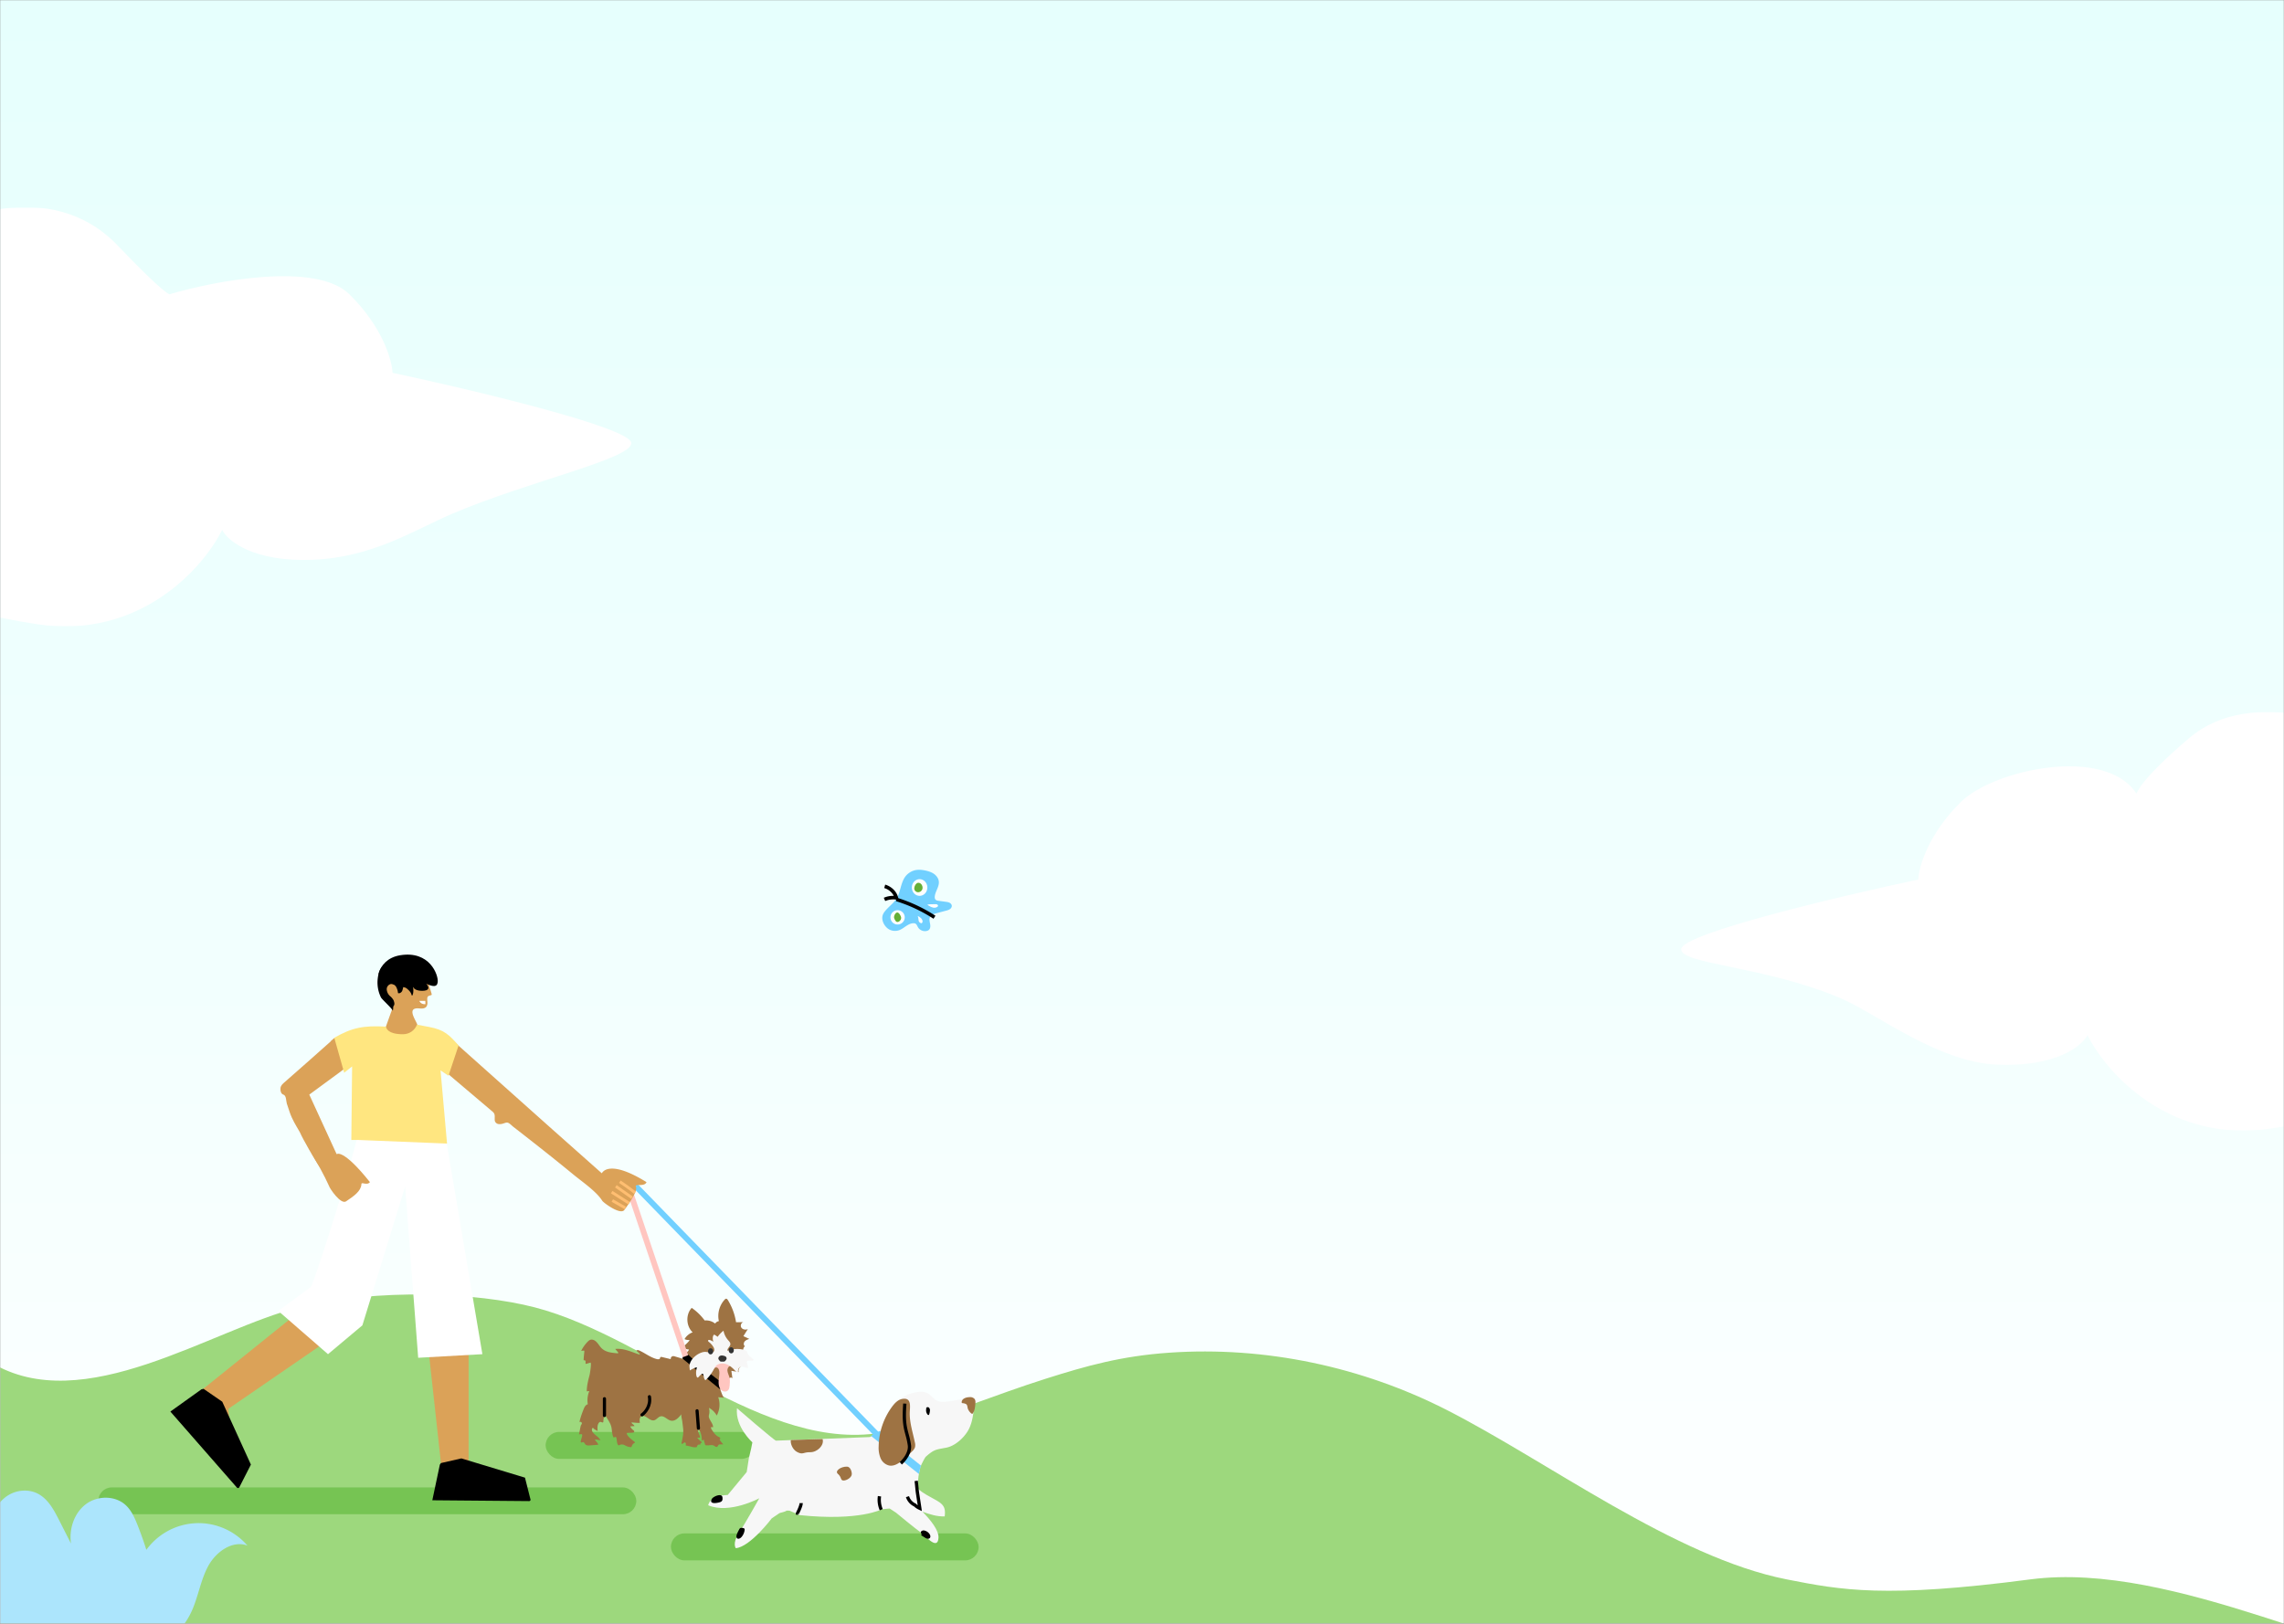 <svg width="1440" height="1024" fill="none" xmlns="http://www.w3.org/2000/svg"><rect width="100%" height="100%" fill="#808080" stroke="none"/><mask id="a" mask-type="alpha" maskUnits="userSpaceOnUse" x="0" y="0" width="1440" height="1024"><path fill="#C4C4C4" d="M0 0h1440v1024H0z"/></mask><g mask="url(#a)"><path fill="url(#b)" d="M0 0h1440v1024H0z"/><mask id="c" mask-type="alpha" maskUnits="userSpaceOnUse" x="0" y="522" width="1440" height="502"><path fill="#C4C4C4" d="M0 522h1440v502H0z"/></mask><g mask="url(#c)"><path d="M1623.67 1086.02-895 1078c11.971-6.98 25.426-15.55 40.258-17.57 45.657-6.23 92.949-.42 137.379-12.67 49.092-13.54 89.686-47.73 136.358-68.103 80.048-34.962 183.391-109.646 268.924-91.835C-226.549 905.633-211.5 728.239-128.5 776.23-98 793.865-75.646 816.272-6 859.001c58.5 35.89 139.65-21.129 194.681-34.586 49.394-12.079 111.819-9.415 148.319 0 74.938 19.329 152.762 98.557 229.284 76.623 31.549-9.044 61.886-21.729 93.159-31.624 25.452-8.054 47.364-14.255 77.576-16.366 60.825-4.255 121.875 9.038 174.69 35.886 64.122 32.6 144.231 93.147 214.791 107.066 34.39 6.78 62 12 153.5 0s207.5 55.77 271.8 55.77c48.55-4.45 53.21 18.69 101.7 23.73 26.43 2.75-17.66-126.057 9.44-127.739 71.01-4.407 101.73-64.137 172.79-60.542 92.69 4.697 178.5 53.333 271 60.906 86.02 7.045 173.93-21.769 257.99-2.197 71.58 16.683 132.15 66.882 204.09 81.902 43.98 9.19 89.49 4.62 134.3 1.38 5.82-.42 12.07-.72 17.08 2.27 5.48 3.3 8.14 9.67 10.32 15.67 7.04 19.39 12.8 39.23 17.24 59.37 1.32 5.94 2.47 12.35.05 17.92-4.26 9.84-16.93 12.17-27.62 12.85-72.41 4.68-144.93-3.53-217.33-8.36-263.6-17.59-529.85 9.48-791.6-26.3-50.24-6.86-101.15-16.05-151.29-8.52" fill="#9DD87D"/><mask id="d" mask-type="alpha" maskUnits="userSpaceOnUse" x="554" y="544" width="48" height="48"><path fill="#C4C4C4" d="M554 544h48v48h-48z"/></mask><g mask="url(#d)"><path fill-rule="evenodd" clip-rule="evenodd" d="M559.473 572.933c-1.273 1.329-2.595 2.742-3.05 4.524-.854 3.338 1.578 7.483 4.591 8.876a7.857 7.857 0 0 0 5.873.265c1.863-.665 3.391-2.005 5.077-3.038 1.246-.763 2.749-1.426 4.244-1.344 1.705.094 1.84 1.389 2.655 2.675 1.107 1.746 3.38 2.666 5.394 2.182.524-.126 1.039-.345 1.432-.713 1.012-.948.953-2.556.691-3.917-.262-1.361-.638-2.83-.039-4.08.711-1.481 2.491-2.053 4.081-2.477l6.071-1.613c.849-.225 1.717-.46 2.432-.969.715-.508 1.255-1.357 1.145-2.226-.1-.792-.717-1.442-1.432-1.8-.715-.357-1.523-.472-2.315-.581l-4.549-.63c-.691-.095-1.438-.218-1.92-.722-.516-.539-.579-1.365-.497-2.106.36-3.245 2.9-6.122 2.551-9.369-.208-1.938-1.467-3.654-3.063-4.778-1.596-1.123-3.505-1.719-5.415-2.124-1.903-.403-3.873-.632-5.794-.328-3.137.495-6.006 2.477-7.574 5.234-1.895 3.331-2.395 7.438-3.85 10.986-1.327 3.231-4.363 5.594-6.739 8.073Z" fill="#71D0FF"/><path d="M565.157 567.186a95.935 95.935 0 0 1 24 11.25m-31.5-11.25c2.302-1.014 4.967-1.365 7.5-.987-.841-3.327-3.738-6.182-7.373-7.263" stroke="#000" stroke-width="2.25"/><path fill-rule="evenodd" clip-rule="evenodd" d="M584.657 559.685c0 2.9-2.183 5.251-4.875 5.251s-4.875-2.351-4.875-5.251c0-2.899 2.183-5.249 4.875-5.249s4.875 2.35 4.875 5.249Zm-14.25 18.751a4.5 4.5 0 1 1-8.999.001 4.5 4.5 0 0 1 8.999-.001Z" fill="#fff"/><path fill-rule="evenodd" clip-rule="evenodd" d="M563.657 578.294c-.008.687.295 1.332.63 1.918.274.477.607.967 1.104 1.149.6.22 1.266-.076 1.758-.502.569-.492 1.012-1.212 1.008-1.992-.003-.676-.332-1.295-.651-1.879-.44-.805-1.179-1.823-2.175-1.486-.899.304-1.663 1.868-1.674 2.792Z" fill="#66AF37"/><path fill-rule="evenodd" clip-rule="evenodd" d="M580.482 578.832c.596.494 1.066 1.208 1.162 2.014.058.487-.074 1.067-.489 1.269-.453.221-.964-.117-1.343-.465-.19-.174-.38-.361-.49-.604-.27-.594-.201-2.116-.653-3.268-.16-.408 1.309.638 1.813 1.054Zm5.384-7.505c.777.455 1.599.875 2.5 1.04.901.165 1.902.043 2.613-.496.176-.132.337-.297.4-.499.13-.416-.207-.857-.633-1.036-.426-.178-.913-.159-1.38-.137-1.506.073-3.258-.057-4.709.285.306.321.77.64 1.209.843Z" fill="#fff"/><path fill-rule="evenodd" clip-rule="evenodd" d="M576.442 560.73c.191 1.078 1.238 1.917 2.34 1.954 1.102.038 2.169-.675 2.628-1.671.736-1.595-.228-4.049-2.143-4.312-1.788-.247-3.091 2.535-2.825 4.029Z" fill="#66AF37"/></g><rect opacity=".5" x="62" y="938.001" width="339.177" height="16.907" rx="8.454" fill="#51B02B"/><rect opacity=".5" x="423" y="967.001" width="194" height="17" rx="8.5" fill="#51B02B"/><rect opacity=".5" x="344" y="903.001" width="132" height="17" rx="8.5" fill="#51B02B"/><path fill-rule="evenodd" clip-rule="evenodd" d="M371.337 845.366c-.527.381-.998.905-1.482 1.444a22.325 22.325 0 0 0-3.428 5.07l1.49-.164c.138-.016.293-.025.399.064.123.104.12.292.106.453-.151 1.852-.448 3.764-.438 5.619 1.741-.242 1.018 1.069 1.239 2.251 1-.147 2.019-.528 3-.8.898-.248-.303 7.098-.518 7.893-.922 3.399-1.715 6.652-1.761 10.204l1.607-.163a14.975 14.975 0 0 0-.954 8.337c-1.373.301-2.118 1.757-2.633 3.063-1.045 2.646-2.056 5.413-2.646 8.199.482-.433 1.372-.086 1.52.532.13.54-.44 1.165-.636 1.628-.228.541-1.095 5.557-1.202 5.582a6.114 6.114 0 0 1 1.458-.148c.16.003.335.018.453.127.131.121.15.318.147.497-.023 1.391-.889 2.666-.912 4.058-.002.134.006.276.08.387.283.422.916-.066 1.424-.06.664.007.927.834 1.336 1.356.77.982 2.539.732 3.634.649 1.504-.114 3.047-.209 4.565-.368-.284-1.29-1.642-2.074-2.128-3.301 1.174.078 2.342.246 3.491.501-.915-1.947-3.038-2.996-4.455-4.616-.411-.47-.772-1.011-.886-1.625-.072-.38-.06-1.108.273-1.388.532-.449.593.023 1.002.435.2.202 2.334 1.422 2.327 1.349-.155-1.644-.286-3.407.53-4.842.284-.498.774-.976 1.344-.908.56.068 1.195.621 1.584.213.172-.18.166-.46.162-.71a7.158 7.158 0 0 1 1.057-3.854c-.001.001 2.093 3.349 2.351 3.806.892 1.584 1.54 2.883 1.786 4.725.252 1.881.317 3.841 1.151 5.545.547.154 1.215-.478 1.634-.095.121.111.171.278.209.437.345 1.434.215 3.01.935 4.298.099.179.234.363.435.405.201.042.397-.072.58-.166a3.411 3.411 0 0 1 2.414-.255c.694.186 1.306.587 1.958.888a7.288 7.288 0 0 0 2.826.667c.111.002.232 0 .319-.068.093-.073.121-.198.149-.311a3.59 3.59 0 0 1 1.823-2.295c.101-.052.214-.109.252-.216.059-.162-.088-.32-.22-.429-1.789-1.473-3.872-2.787-4.84-4.89-.084-.186-.158-.413-.047-.583.113-.175.354-.199.562-.205l2.813-.081c.54-.016 1.237-.166 1.3-.701.051-.433-.372-.75-.72-1.013a5.95 5.95 0 0 1-1.803-2.229 9.726 9.726 0 0 1 2.577-.166c.073-1.031-1.742-1.359-1.758-2.393 1.748.11 3.503.386 5.244.277-.246-1.437-.363-3.21.833-4.047 2.416-1.692 5.098 2.981 8.004 2.465 1.621-.287 2.591-2.119 4.192-2.499 2.354-.559 4.185 2.202 6.556 2.682 2.693.545 4.964-1.913 6.607-4.111-.364.364.457 3.838.529 4.446.194 1.629.415 3.258.582 4.89.299 2.926-.375 5.853-1.005 8.702-.05.226-.076.513.117.64a.438.438 0 0 0 .3.05c.484-.064.818-.501 1.233-.757a.765.765 0 0 1 .341-.129c.398-.028.664.421.701.818.025.273-.122.976.096 1.186.383.366.246-.106.542 0 .745.268 1.708.383 2.505.641a8.723 8.723 0 0 0 3.794.347c-.22.028.478-1.273.639-1.386.512-.36 1.024-.268 1.61-.228-.126-.3.005-.658.234-.89.229-.232.537-.364.837-.491a20.497 20.497 0 0 1-3.046-2.842c.509-.346 1.466.163 1.699-.406.063-.152.03-.323-.003-.483-.239-1.132-1.88-3.562-.923-4.474 1.675 1.675 2.155 4.973 2.066 7.241.34-.402.864-.643 1.391-.64-.061.826.296 1.598.52 2.377.257.894.075.974 1.267 1.071 1.543.126 3.265-.576 4.687.302.536.33 1.089.891 1.68.674.644-.236.722-1.231 1.359-1.485.169-.067.356-.07.539-.073l2.118-.029c-.932-1.066-1.754-1.931-2.421-3.176.372.098.649-.43.493-.781-.157-.351-.537-.534-.881-.707-2.098-1.055-2.946-2.377-4.214-4.222-.414-.602-.848-1.294-.704-2.01.438.02.877.038 1.316.057-.11-2.163-1.751-3.804-2.495-5.747-.417-1.088-.19-1.588.027-2.642.251-1.222.126-2.612-.165-3.814a11.995 11.995 0 0 1 4.903 4.879c1.93-3.493 2.28-7.819.934-11.576l3.7.335c-.551-.05-1.806-3.657-2.021-4.203-.539-1.372-.869-2.89-.774-4.379 1.336.648 2.814.885 4.01-.22.805-.743.915-1.963 1.466-2.909.551-.946 2.18-1.447 2.611-.441l-.695-4.835 4.627.812c-.678-2.221 1.594-4.753 3.878-4.324a13.48 13.48 0 0 0-1.853-4.145l3.055-1.86c-2.398-.709-3.119-4.428-1.158-5.979-.952-.612-.886-2.124-.163-2.995.722-.869 1.859-1.259 2.935-1.609l-3.74-1.748 2.799-4.452c-1.402.614-3.278.322-4.106-.963-.828-1.285.041-3.406 1.571-3.418l-4.893.065a37.735 37.735 0 0 0-5.144-13.968c-.258-.419-.613-.883-1.105-.868-.36.011-.652.282-.898.543-3.339 3.565-4.761 8.824-3.67 13.582a3.46 3.46 0 0 0-2.363 1.54 9.298 9.298 0 0 0-6.6-1.954 34.372 34.372 0 0 0-8.176-7.946c-3.868 4.202-3.581 11.529.603 15.418a9.714 9.714 0 0 0-5.114 4.249c.726.418 1.492.561 2.318.601.449.022 1.181-.171.515.622a22.75 22.75 0 0 1-4.328 3.975 8.994 8.994 0 0 0 4.275 1.4c-.405 1.563-2.373 2.105-3.346 3.396a3.126 3.126 0 0 0-.563 2.445l-4.869-1.449c-.47-.14-.963-.281-1.447-.192-.825.152-1.424 1.063-1.237 1.88l-5.495-1.326c-.399-.096-.911-.152-1.135.192-.119.182-.108.418-.184.622-.242.651-1.157.662-1.834.501-4.02-.956-7.36-3.67-11.105-5.414-.648-.303-1.578-.5-1.947.113l1.999 1.781c.111.099.233.226.206.372-.046.244-.401.228-.636.147-4.861-1.673-9.78-3.954-14.894-3.425l1.666 1.965c.174.205.345.531.144.711-.108.097-.271.088-.414.074-3.447-.333-7.061-.554-9.765-2.987-1.883-1.693-3.054-4.863-5.708-5.554-1.016-.264-1.79-.01-2.471.483Z" fill="#9E7343"/><path d="m430.413 856.835 23.712 19.4v-2.18l.818-2.18-13.709-10.69-8.64-8.117c-2.453 1.363-2.144 3.186-2.181 3.767Z" fill="#000"/><path fill-rule="evenodd" clip-rule="evenodd" d="M449.762 863.942c.123-1.109 1.343-1.907 2.32-1.517 1.163.466 1.506 2.054 1.48 3.385-.036 1.843-.441 3.658-.501 5.5-.061 1.842.286 3.821 1.498 5.128 1.213 1.307 3.468 1.576 4.588.178.63-.787.78-1.88.884-2.911.177-1.754.293-3.56-.171-5.252-.373-1.364-1.116-2.622-1.238-4.037-.122-1.414.764-3.104 2.086-3-1.481-1.84-3.79-2.877-6.053-2.717-2.263.16-4.425 1.514-5.667 3.547" fill="#FFC6C0"/><path fill-rule="evenodd" clip-rule="evenodd" d="M435.011 864.216a16.312 16.312 0 0 1 4.347-2.009c-.409 1.956-.811 4.037-.116 5.911.106.286.294.605.6.62.268.014.477-.216.651-.421a12.264 12.264 0 0 1 1.833-1.754c.217-.168.503-.336.748-.214.156.079.238.252.297.415.447 1.255.311 2.888 1.418 3.629a24.742 24.742 0 0 0 5.061-6.547c.44-.824.841-1.686 1.468-2.378 1.896-2.092 5.342-1.996 7.834-.665 2.491 1.329 4.316 3.596 6.284 5.621-.115-.819-.228-1.656-.076-2.469.153-.813.623-1.613 1.381-1.945 1.57-.686 3.348.876 5.021.504l-.834-3.245c-.057-.223-.113-.469-.014-.678.098-.206.324-.319.541-.39.982-.321 2.057-.083 3.082-.219.162-.022.34-.063.434-.197.17-.242-.05-.562-.266-.764-1.135-1.061-2.558-1.912-3.22-3.316-.285-.604-.426-1.304-.905-1.769-.345-.334-.818-.497-1.28-.629a16.435 16.435 0 0 0-10.6.566c-.456-1.507 1.715-2.643 1.776-4.216.039-.989-.759-1.779-1.414-2.521a12.487 12.487 0 0 1-2.912-5.969 17.06 17.06 0 0 0-3.684 3.844l-1.615-1.089c-.198-.134-.433-.274-.663-.205-.179.052-.298.219-.388.382-.67 1.222-.43 2.725-.11 4.081a6.52 6.52 0 0 0-2.065-1.113c-.432-.14-1.045-.148-1.188.282-.126.38.247.724.564.968a11.154 11.154 0 0 1 2.829 3.22c.937 1.61.678 3.416-1.465 3.422-1.56.005-3.079-.616-4.655-.369-3.167.495-6.763 3.16-8.195 5.977-.442.872-.749 1.824-.848 2.799-.027.261.235 2.921.344 2.85Z" fill="#F7F7F7"/><path fill-rule="evenodd" clip-rule="evenodd" d="M449.64 852.145c.02 1.078-.692 1.966-1.591 1.985-.899.018-1.644-.841-1.664-1.919-.02-1.078.692-1.966 1.591-1.984.899-.018 1.644.84 1.664 1.918Zm13.021-.651c.02 1.078-.692 1.966-1.591 1.984-.898.018-1.643-.84-1.663-1.918-.02-1.078.692-1.966 1.59-1.985.899-.018 1.644.841 1.664 1.919Zm-9.549 4.339c-.109.19-.192.405-.211.631-.058.653.389 1.206.803 1.659.179.196.366.399.602.488.165.062.343.064.518.065l1.028.006c.297.002.601.002.882-.112.491-.199.827-.71 1.131-1.195.078-.124.157-.249.2-.393.043-.145.047-.303.029-.455-.151-1.28-1.392-1.456-2.279-1.659-.97-.222-2.104-.07-2.703.965Z" fill="#333"/><path d="M381.082 892.638v-10.58m59.248 18.621-.847-11.003m-34.702 2.538c1.975-1.41 5.671-5.67 4.655-11.426" stroke="#000" stroke-width="2" stroke-linecap="round"/><path d="m398.578 748.326 2.533-2.584L554.165 903.32l-2.533 2.584-153.054-157.578Z" fill="#71D0FF"/><path d="m393.52 746.222 3.372-1.314 36.976 109.705-3.372 1.314-36.976-109.705Z" fill="#FFC6C0"/><path d="m196.657 820.709-79.272 63.774c.181.387 5.428 11.368 7.88 16.465 1.756 3.656 3.519 7.294 5.288 10.914.832 1.726 2.102 3.558 2.586 5.455a5.095 5.095 0 0 0 2.842 3.836 56.33 56.33 0 0 0 12.611 5.465c1.841.544 3.943.961 5.586-.038a6.608 6.608 0 0 0 2.138-2.537c.363-.547.576-1.18.618-1.835a3.815 3.815 0 0 0-1.495-2.468c-.358-.345-.72-.641-1.054-1.024-2.642-2.414-6.877-5.254-8.376-8.557-.783-1.721-.531-4.45-.694-6.327-.195-2.185-.388-4.362-.576-6.549-.435-4.966-.312-3.915-.712-8.894l77.952-53.598" fill="#DBA258"/><path d="m127.031 876.118-19.613 14.037 41.915 47.911a.937.937 0 0 0 .879.314.977.977 0 0 0 .734-.598l7.246-14.18-18.062-39.66-11.776-8.112" fill="#000"/><path d="m267.444 826.354 11.065 100.872 16.939 1.26V825.314l-22.911-11.899-5.093 12.939Z" fill="#DBA258"/><path d="m277.326 923.597-4.764 22.503 61.041.521a.873.873 0 0 0 .797-1.261l-3.413-13.521-40.116-12.141-12.887 2.948" fill="#000"/><path d="M228.481 704.945s-1.867 7.233-4.668 17.982c-8.053 30.9-26.586 88.083-27.932 88.745l-20.467 15.009 31.383 27.29 21.684-18.193 26.936-87.534 8.234 108.001 40.479-2.274-26.185-154.718-49.464 5.692Z" fill="#fff"/><path d="m286.075 656.725 21.032 18.773 41.149 36.724c9.466 8.416 31.185 27.686 31.185 27.686s3.826-9.521 28.156 5.566c-1.073 3.157-7.669.789-6.674 2.826 1.207 2.479-3.464 9.56-7.282 14.715-2.493 3.379-13.167-4.531-13.94-5.787-3.589-5.826-12.922-12.197-18.042-16.412a1243.32 1243.32 0 0 0-15.573-12.592 1864.274 1864.274 0 0 0-14.918-11.762 1537.294 1537.294 0 0 0-7.494-5.834c-.947-.727-2.036-1.958-3.101-2.471-1.065-.513-1.956-.056-3.076.292a7.094 7.094 0 0 1-3.085.418 2.864 2.864 0 0 1-2.367-1.776 4.278 4.278 0 0 1-.142-1.342c0-2.368.269-3.387-1.522-4.863-.718-.592-1.412-1.2-2.122-1.8l-6.39-5.408-20.591-17.446" fill="#DBA258"/><path d="M399.75 752.842c-2.575-2.094-5.939-4.534-9.465-6.87l.998-1.503c3.57 2.372 6.978 4.847 9.598 6.976l-1.131 1.397Zm-1.766 3.169c-1.321-.881-3.43-2.381-5.473-3.83a296.52 296.52 0 0 0-4.732-3.327l1.014-1.488c1.24.842 3.028 2.143 4.76 3.348 2.033 1.43 4.13 2.934 5.429 3.795l-.998 1.502Zm-1.83 3.547c-.473-.311-2.982-1.909-5.491-3.512l-5.502-3.514.981-1.51 5.49 3.506c2.515 1.605 5.029 3.209 5.502 3.52l-.98 1.51Zm-10.552-1.71.895-1.562 8.163 4.68-.895 1.562-8.163-4.68Z" fill="#FFBE71"/><path d="M265.016 614.701c.21-.744 1.869-1.742 3.264-.903" stroke="#000" stroke-width="1.2" stroke-linecap="round"/><path d="M270.572 621.569c-.134-.514.553-2.891.419-3.42-.513-1.931-4.964-.56-6.052-2.39-1.798-3.125-1.504-9.942-5.143-9.957-5.826 0-10.548 4.672-10.548 12.094v.109l-9.727-.109 8.6 16.063-6.621 18.466c8.372 4.969 14.852 5.158 24.5 0l-3.007-6.554c-.859-2.391-5.31-8.618-1.352-9.794 1.198-.366 2.491-.124 3.752-.078 1.262.047 2.665-.179 3.429-1.16.5-.788.735-1.712.67-2.64 0-.95-.409-2.967.276-3.769.264-.251.591-.429.946-.514l1.104-.374a.613.613 0 0 0 .347-.218.622.622 0 0 0 0-.413c-.465-1.845-1.104-3.566-1.593-5.342Z" fill="#DBA258"/><path d="M268.159 631.199h-3.771s.809 2.289 3.816 2.051l-.045-2.051Z" fill="#FFFEFD"/><path d="M248.15 634.448c-.492.819-.012 2.183-.65 2.893.527-.608-6.787-7.202-7.305-8.329a21.291 21.291 0 0 1-2.154-10.733c.742-10.223 5.783-10.198 5.783-10.198s3.047-3.487 8.571-5.007c5.524-1.521 17.224.107 20.039 7.915.679 1.87-5.492-.259-6.529 0-2.833.698-3.481 3.238-6.181 4.401a9.354 9.354 0 0 0-5.425 6.422 12.518 12.518 0 0 1-.751 3.121c-.491.957-1.627 1.718-2.619 1.315a9.84 9.84 0 0 0-1.171-3.9 3.571 3.571 0 0 0-3.432-1.788 3.379 3.379 0 0 0-2.502 3.488 6.358 6.358 0 0 0 2.055 4.087 8.96 8.96 0 0 1 2.271 2.683c.457 1.365.839 2.462 0 3.63Z" fill="#000"/><path d="M259.429 627.2c-.358-1.772-2.982-4.136-4.025-4.431-3.131-.591-17.978-4.695-16.547-9.302 1.431-4.607 5.366-9.731 13.416-11.063 18.615-3.082 24.149 12.392 23.702 16.821-.358 3.544-3.154 2.946-7.179 1.174 2.229 2.576 1.693 4.416-2.6 4.416s-5.277-1.602-5.873-2.488c.894 3.101-.447 7.087-.894 4.873Z" fill="#000"/><path d="M211 654.503c-10.755 9.565-21.143 18.878-31.755 28.107-1.047.917-2.162 1.941-2.392 3.309-.223 1.621.231 4.003 1.826 4.365-.367-.096.378.037 0 0 1.918.684 1.64 4.053 2.166 5.716.564 1.808 1.195 3.6 1.802 5.391 1.565 4.622 3.829 8.157 6.403 12.612 1.865 4.349 9.662 17.919 12.471 21.853L213 729.502l-18-39.218 30.442-22.39" fill="#DBA258"/><path d="M233.229 745.477c-17.133-21.471-20.936-17.642-20.936-17.642l-15.875-.598c3.27 5.46 8.226 14.342 11.022 20.646.295 1.383 7.395 11.97 10.737 9.719 5.111-3.43 9.256-6.353 9.68-10.631-.242-2.161 3.385 1.014 5.372-1.494ZM211 654.502l-2.384 2.074 13.645 13.19 7.731-.986-6.367-17.284L211 654.502Z" fill="#DBA258"/><path d="M581.589 953.309c5.015 5.091 10.385 11.697 10.11 16.427-.51 8.783-9.077-2.232-11.419-3.611-2.342-1.379-15.298-12.141-15.298-12.141l-4.033-2.66s-1.036-.021-4.997.464c0 0-14.075 7.603-51.797 3.678l-2.747-1.244-3.67-1.57-1.952-.039s.765.296-4.293 1.561l-4.92 3.325s-13.538 17.993-22.684 18.821c0 0-2.301-3.086 1.882-9.432s12.944-22.057 12.944-22.057-18.789 10.105-32.181 4.432c0 0 .456-6.078 12.291-6.518l11.952-14.46 1.354-8.628 1.486-6.334.744-3.768s-10.963-9.683-9.709-21.492c0 0 23.585 20.423 24.595 20.444 1.01.02 59.252-2.279 59.252-2.279l14.589-8.761 17.016 28.345s-1.139 5.157-1.17 6.71c-.014.656-.552 5.732-.125 6.212.237.263.504.526.796.788 2.376 2.132 6.404 4.203 8.893 5.586 2.654 1.467 5.67 2.928 6.795 5.739.649 1.694.529 3.597.322 5.411-4.829.219-9.429-1.299-14.026-2.949Z" fill="#F7F7F7"/><path d="m581.194 952.893-1.719-.793a11.008 11.008 0 0 1-3.201-2.114 9.785 9.785 0 0 1-5.106-5.848l1.952-.645a7.692 7.692 0 0 0 4.208 4.69l.264.115.159.228c.241.274.521.51.833.7-.338-2.248-.7-4.626-1.062-7.004-.483-3.153-.508-5.337-.929-8.195l2.055-.3c.421 2.857.445 5.035.922 8.181.476 3.145.954 6.243 1.375 9.074l.249 1.911Zm-26.538-.444a16.691 16.691 0 0 1-1.185-9.043l2.042.301a14.933 14.933 0 0 0 1.023 7.939l-1.88.803Zm-52.478 2.872c-.762-.5-.42-1.217-.057-1.969.492-1.028 1.995-4.155 1.953-5.427l2.049-.061c.045 1.538-1.008 3.963-2.175 6.358-.129.264-.221.461-.257.549l-.935-.374.778.699-1.356.225Zm-48.23-8.037a2.592 2.592 0 0 0 1.12-.661c.537-.577.5-1.473.434-2.26-.26-3.046-5.762-.724-6.688.857-2.052 3.58 3.23 2.695 5.134 2.064Zm13.404 22.149a8.073 8.073 0 0 0 2.105-4.536 1.21 1.21 0 0 0-.179-.947 1.257 1.257 0 0 0-.677-.307c-.727-.172-1.585-.305-2.134.203a2.243 2.243 0 0 0-.415.621c-.519 1.014-1.884 3.378-1.759 4.611.189 1.821 1.992 1.488 3.059.355Zm113.913-2.046c-.748-.138-.882-1.296-.326-1.817a2.294 2.294 0 0 1 2.164-.299 5.33 5.33 0 0 1 2.968 2.171c.49.741.756 1.812.155 2.47a1.712 1.712 0 0 1-1.606.405 5.09 5.09 0 0 1-1.556-.714l-2.373-1.503" fill="#000"/><path d="M560.34 894.208c1.73-9.288 9.214-15.291 18.486-16.4a10.184 10.184 0 0 1 5.664.631c1.785.865 3.057 2.485 4.575 3.748 2.67 2.219 5.842 2.065 9.043 1.559l11.826-1.928a4.355 4.355 0 0 1 2.927.193c1.434.837 1.465 2.878 1.308 4.532-.46 4.838-1.014 9.778-3.081 14.181-2.477 5.264-8.505 10.954-14.236 12.144-6.677 1.348-7.621.871-13.167 5.763-.804.903-3.389 5.985-3.581 7.179 0 0-8.274-4.327-9.309-4.348-4.431-.089-4.485-.504-7.094-.567a7.028 7.028 0 0 1-3.549-.692c-3.357-2.056-2.697-8.092-1.991-11.279.489-2.196 1.359-4.281 1.653-6.533.345-2.749.027-5.49.526-8.183Z" fill="#F7F7F7"/><path d="m549.313 905.656 30.056 23.884.427-2.282.824-3.037-16.375-13.104-9.522-8.787c-3.007 1.511-5.352 2.657-5.41 3.326Z" fill="#71D0FF"/><path d="M583.965 888.53c-.26 1.2.026 2.454.781 3.423.202.263.549.508.832.338a.721.721 0 0 0 .257-.399 8.173 8.173 0 0 0 .434-2.063 2.608 2.608 0 0 0-.507-2.081c-.507-.518-1.554-.487-1.805.181" fill="#000"/><path d="M576.761 909.464a6.532 6.532 0 0 1 .057 3.399 6.729 6.729 0 0 1-1.715 2.369 119.384 119.384 0 0 1-5.416 5.07c-2.582 2.238-5.735 4.495-9.099 3.879a7.831 7.831 0 0 1-5.408-4.614 17.139 17.139 0 0 1-1.211-7.275 43.285 43.285 0 0 1 8.64-25.443c1.553-2.04 3.479-4.073 6.007-4.603 6.531-1.329 4.99 5.279 4.949 8.893-.063 6.245 1.95 12.283 3.196 18.325Zm29.543-25.366a.71.71 0 0 0 .053.467c.137.177.341.29.563.312a4.745 4.745 0 0 1 2.317.689c.753.678.667 1.867.979 2.837a7.14 7.14 0 0 0 1.903 2.71c.285.285.703.594 1.029.383a.72.72 0 0 0 .254-.274c1.207-1.82 1.397-4.116 1.545-6.288a4.284 4.284 0 0 0-.333-2.513 3.51 3.51 0 0 0-3.081-1.356c-1.968-.009-4.923.657-5.229 3.033Z" fill="#9E7343"/><path d="m568.608 923.552-1.367-1.55c2.847-2.512 5.52-6.705 5.097-10.401a47.435 47.435 0 0 0-1.422-6.585c-.452-1.739-.965-3.541-1.239-5.36-.846-4.854-.539-9.799-.247-14.578l2.069.134c-.29 4.656-.583 9.466.215 14.092.297 1.735.759 3.485 1.211 5.203a49.651 49.651 0 0 1 1.468 6.886c.548 4.703-2.769 9.495-5.785 12.159Z" fill="#000"/><path d="M502.493 915.621c-3.032-1.621-4.323-5.771-3.863-7.496l19.99-.636c1.198 3.926-3.361 8.388-7.829 8.298-4.468-.089-4.507 1.861-8.298-.166Zm25.749 13.813c-2.038-1.698 1.646-4.628 5.788-4.545 2.07.041 3.046 3.064 3.012 4.721-.041 2.071-3.189 4.079-5.259 4.038-2.071-.041-.994-2.091-3.541-4.214Z" fill="#9E7343"/><path d="M210.754 654.435c11.322-6.464 18.414-7.788 32.478-7.037l.269.67c1.43 3.574 6.838 4.169 10.706 4.136 3.868-.034 7.318-2.428 8.684-6.026l7.617 1.429c9.768 1.833 12.699 5.051 18.612 11.696l-6.367 19.102L277.75 675l4.093 46.159-55.943-2.274h-4.4l.499-46.384-5 3.999-6.245-22.065Z" fill="#FFE680"/><path d="M-11.921 1030.37c3.231-10.35-1.696-22.06-9.995-28.93-8.298-6.869-19.316-9.524-30.026-9.922-1.799-.065-3.953-.288-4.766-1.913-.587-1.166-.189-2.578.317-3.778 4.11-9.752 14.82-15.639 25.31-15.753 10.49-.115 20.528 4.797 28.503 11.67-2.45-7.413-4.308-15.339-2.806-23.004 1.277-6.476 5.116-12.505 10.722-15.89s12.924-3.881 18.713-.806c6.322 3.374 9.962 10.193 13.23 16.626l7.475 14.718c-1.324-9.18 1.993-19.216 9.327-24.776 7.335-5.56 18.61-5.647 25.31.687 3.478 3.271 5.492 7.839 7.275 12.309a229.242 229.242 0 0 1 5.6 15.737c7.362-10.096 18.847-16.271 31.233-16.791 12.386-.521 24.337 4.67 32.499 14.115-9.515-3.522-19.887 3.957-24.744 12.952-4.857 8.994-6.274 19.509-10.576 28.779-7.652 16.52-24.906 28.02-42.919 28.6" fill="#ACE5FC"/></g><mask id="e" mask-type="alpha" maskUnits="userSpaceOnUse" x="1056" y="449" width="384" height="264"><path fill="#C4C4C4" d="M1056 449h384v264h-384z"/></mask><g mask="url(#e)"><path d="M1380.44 465.274c39.32-33.359 106.35-7.939 132.24 9.885 84.14-36.892 157.27 15.372 183.31 46.116 38.83 3.924 199.05 44.643 190.69 50.53-6.68 4.709-70.28 12.755-101.24 16.189-14.25 21.586-52.09 72.509-89.45 103.513-37.35 31.005-140.06 6.051-186.75-10.302 1.14 6.051-12.68 20.605-77.16 30.417-64.48 9.811-104.2-35.159-115.99-58.871-3.44 6.868-19.66 20.212-57.01 18.643-37.35-1.57-76.21-32.312-98.32-41.774-48.17-20.604-102.3-21.512-100.73-31.324 1.58-9.811 100.26-33.196 149.41-43.662.33-7.849 6.19-28.65 27.03-49.058s90.84-35.493 110.53-5.076c0 0 1.93-8.489 33.44-35.226Z" fill="#fff"/></g><mask id="f" mask-type="alpha" maskUnits="userSpaceOnUse" x="0" y="131" width="400" height="264"><path fill="#C4C4C4" d="M0 131h400v264H0z"/></mask><g mask="url(#f)"><path d="M74.217 154.851c-42.202-44.138-106.103-17.998-132.175 0-84.75-37.251-158.412 15.521-184.65 46.563-39.108 3.963-200.49 45.077-192.075 51.021 6.733 4.755 70.791 12.879 101.978 16.346 14.356 21.796 52.474 73.213 90.097 104.519 37.623 31.306 141.086 6.109 188.115-10.402-1.155 6.109 12.772 20.804 77.72 30.711 64.95 9.907 104.949-35.5 116.83-59.442 3.465 6.935 19.801 20.409 57.424 18.824 37.623-1.586 63.875-18.824 87.148-28.804 48.514-20.805 114.927-35.096 113.343-45.003-1.584-9.907-100.988-33.519-150.491-44.086-.331-7.926-6.238-28.929-27.228-49.535-20.989-20.607-84.321-8.586-113.363 0 0 0-2.89.437-32.673-30.712Z" fill="#fff"/></g></g><defs><linearGradient id="b" x1="720" y1="0" x2="720" y2="1024" gradientUnits="userSpaceOnUse"><stop stop-color="#E6FFFD"/><stop offset=".604" stop-color="#F2FFFE"/><stop offset="1" stop-color="#fff"/></linearGradient></defs></svg>